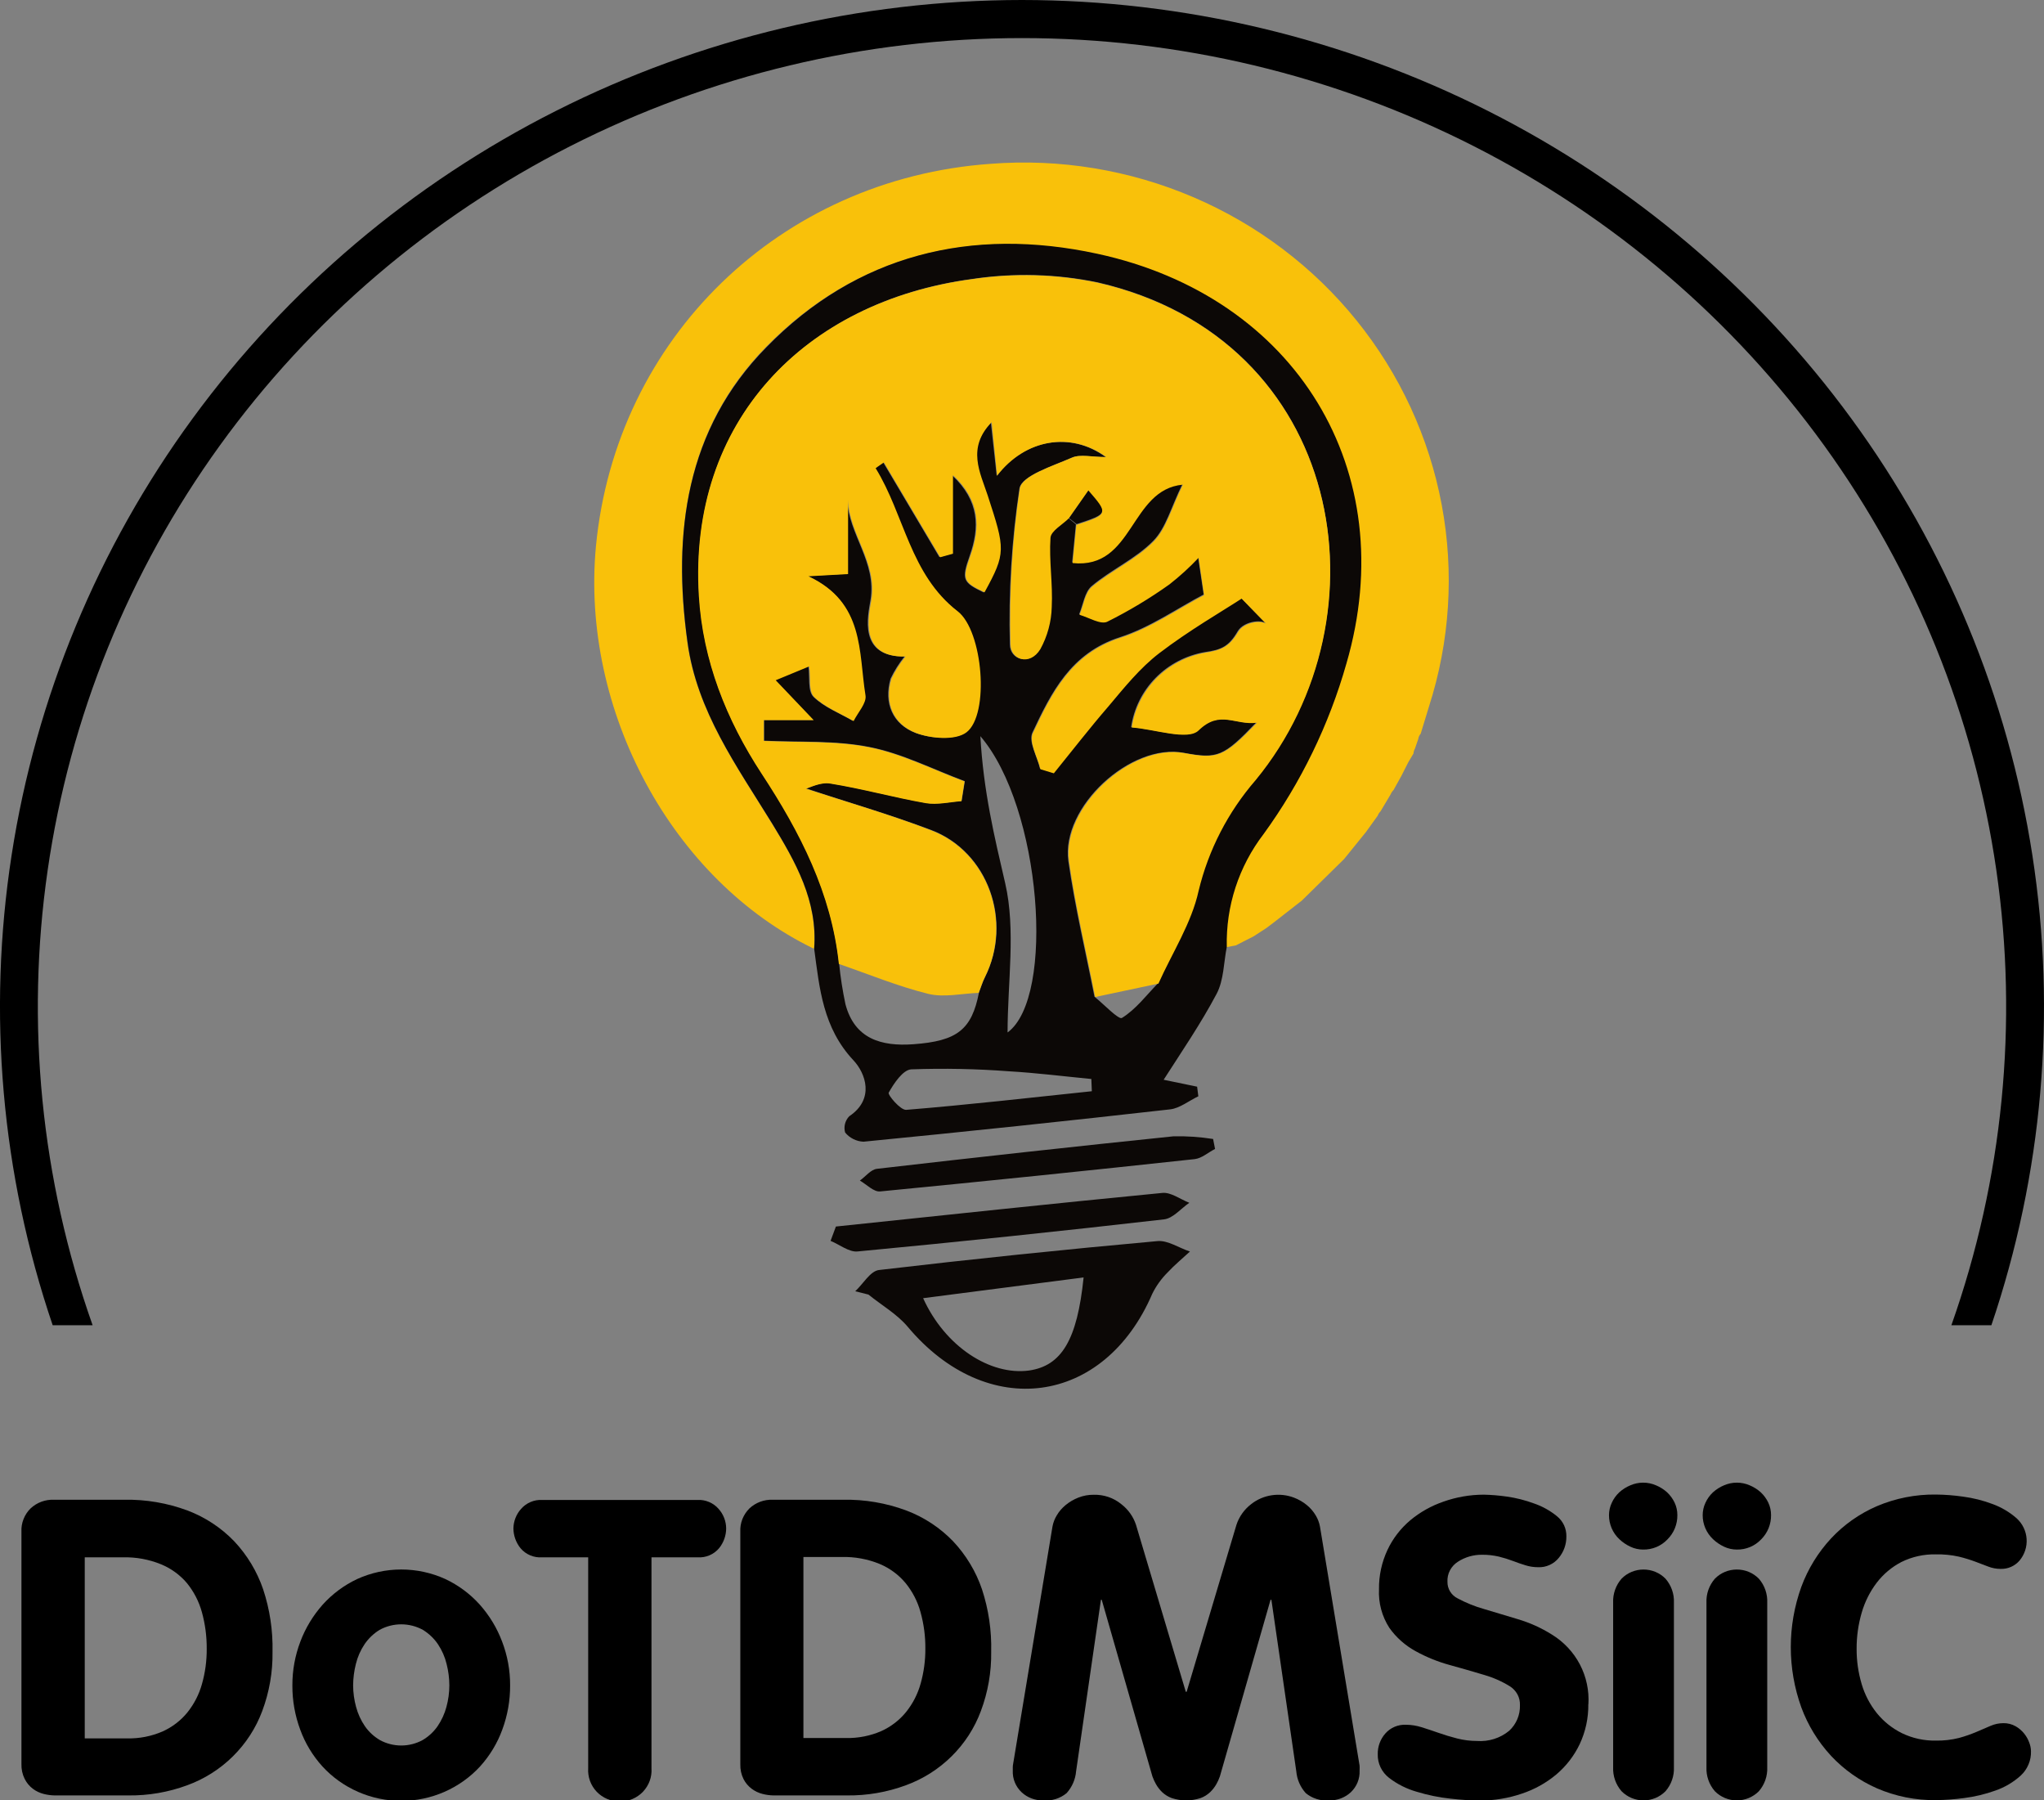 <svg width="67" height="59" viewBox="0 0 67 59" fill="none" xmlns="http://www.w3.org/2000/svg">
<rect x="0" y="0" width="67" height="59" fill="#808080" stroke="none"/>
<g clip-path="url(#clip0_1_4)">
<path d="M46.569 24.043C46.526 24.092 46.498 24.153 46.489 24.217C46.454 24.32 46.419 24.424 46.383 24.526C46.354 24.578 46.337 24.635 46.332 24.694L46.161 24.982L45.931 25.435L45.679 25.889C45.638 25.93 45.605 25.979 45.583 26.032L45.251 26.59C45.21 26.63 45.178 26.679 45.158 26.733L44.776 27.264L44.059 28.15L42.675 29.511L41.772 30.215L41.509 30.414L41.089 30.686L40.511 30.981L40.195 31.04C40.161 29.708 40.587 28.404 41.403 27.341C42.63 25.647 43.548 23.756 44.116 21.752C45.961 15.451 42.475 9.73 35.946 8.326C31.81 7.433 28.059 8.356 25.094 11.384C22.482 14.063 22.038 17.465 22.531 21.055C22.842 23.308 24.145 25.104 25.297 26.976C26.076 28.246 26.807 29.529 26.681 31.092C22.038 28.849 19.029 23.29 19.534 17.903C20.186 11.08 25.572 5.859 32.465 5.369C34.74 5.191 37.024 5.567 39.117 6.462C41.21 7.357 43.047 8.744 44.467 10.502C45.886 12.26 46.845 14.335 47.258 16.543C47.672 18.751 47.527 21.025 46.837 23.165L46.569 24.043Z" fill="#F9C10A"/>
<path d="M26.688 31.092C26.81 29.529 26.079 28.246 25.304 26.976C24.151 25.104 22.847 23.308 22.538 21.055C22.038 17.465 22.482 14.063 25.129 11.373C28.085 8.345 31.835 7.421 35.965 8.315C42.493 9.724 45.97 15.44 44.135 21.741C43.567 23.744 42.649 25.636 41.421 27.329C40.605 28.393 40.18 29.697 40.213 31.029C40.11 31.546 40.117 32.12 39.879 32.569C39.358 33.553 38.726 34.474 38.143 35.384L39.24 35.611L39.28 35.926C38.971 36.073 38.671 36.318 38.358 36.354C35.007 36.733 31.656 37.086 28.304 37.414C28.187 37.409 28.073 37.379 27.97 37.327C27.866 37.275 27.774 37.202 27.702 37.112C27.676 37.02 27.675 36.922 27.698 36.83C27.722 36.737 27.769 36.651 27.836 36.581C28.684 36.014 28.37 35.166 27.974 34.746C26.973 33.676 26.863 32.394 26.688 31.092ZM27.506 31.58C27.55 32.026 27.62 32.47 27.713 32.909C28.013 34.043 28.885 34.297 29.94 34.22C31.377 34.116 31.852 33.742 32.089 32.528C32.156 32.358 32.207 32.179 32.29 32.015C33.2 30.201 32.396 27.905 30.521 27.198C29.138 26.678 27.723 26.27 26.425 25.837C26.542 25.81 26.902 25.61 27.22 25.669C28.271 25.839 29.295 26.123 30.353 26.311C30.729 26.374 31.132 26.275 31.522 26.247L31.626 25.599C30.588 25.213 29.578 24.691 28.504 24.48C27.372 24.254 26.178 24.328 25.046 24.272V23.591H26.646L25.399 22.283L26.498 21.829C26.547 22.196 26.471 22.643 26.66 22.831C27.008 23.176 27.513 23.367 27.953 23.621C28.091 23.34 28.384 23.033 28.343 22.779C28.112 21.357 28.315 19.735 26.471 18.876L27.771 18.803V16.372C27.806 17.506 28.744 18.413 28.532 19.672C28.449 20.169 28.119 21.541 29.652 21.509C29.469 21.734 29.315 21.979 29.191 22.239C28.961 23.043 29.258 23.73 30.003 24.015C30.494 24.201 31.294 24.265 31.651 23.993C32.419 23.41 32.193 20.665 31.365 20.026C29.797 18.815 29.622 16.869 28.675 15.337C28.675 15.337 28.781 15.263 28.947 15.147L30.791 18.254L31.211 18.139V15.578C32.108 16.417 32.11 17.29 31.785 18.211C31.508 18.996 31.554 19.084 32.246 19.416C32.951 18.125 32.926 18.012 32.347 16.24C32.117 15.501 31.656 14.687 32.479 13.843L32.67 15.591C33.592 14.383 35.093 14.135 36.246 14.979C35.785 14.979 35.4 14.879 35.128 14.999C34.505 15.274 33.486 15.585 33.415 16.009C33.16 17.7 33.055 19.41 33.101 21.119C33.101 21.609 33.73 21.838 34.079 21.269C34.312 20.844 34.44 20.37 34.452 19.887C34.491 19.134 34.36 18.375 34.411 17.619C34.427 17.392 34.807 17.188 35.019 16.975L35.266 17.181L35.144 18.431C37.156 18.64 37.011 16.02 38.759 15.861C38.381 16.626 38.219 17.302 37.797 17.728C37.223 18.313 36.414 18.672 35.782 19.205C35.552 19.4 35.503 19.815 35.372 20.128C35.679 20.212 36.064 20.45 36.278 20.355C36.99 20 37.672 19.59 38.318 19.13C38.658 18.863 38.977 18.572 39.273 18.259C39.344 18.751 39.393 19.075 39.453 19.481C38.586 19.935 37.698 20.563 36.709 20.881C35.095 21.4 34.459 22.695 33.841 24.006C33.703 24.299 33.996 24.789 34.09 25.188L34.528 25.322C35.121 24.592 35.697 23.845 36.313 23.133C36.84 22.523 37.35 21.87 37.984 21.384C38.964 20.636 40.043 20.023 40.684 19.597L41.567 20.504C41.458 20.259 40.771 20.339 40.568 20.688C40.282 21.183 40.029 21.296 39.492 21.369C38.877 21.476 38.312 21.771 37.878 22.213C37.444 22.655 37.163 23.221 37.076 23.829C37.83 23.884 38.92 24.27 39.266 23.927C39.974 23.247 40.469 23.771 41.179 23.673C40.096 24.807 39.9 24.873 38.8 24.669C37.062 24.342 34.77 26.445 35.019 28.218C35.231 29.709 35.584 31.183 35.875 32.662C36.184 32.909 36.668 33.426 36.776 33.358C37.237 33.072 37.574 32.617 37.956 32.224C38.417 31.215 39.031 30.242 39.273 29.185C39.594 27.846 40.235 26.602 41.142 25.556C45.585 20.187 44.084 11.114 35.978 9.252C34.627 8.973 33.235 8.936 31.87 9.141C26.395 9.876 22.568 13.793 22.918 19.518C23.047 21.641 23.81 23.576 24.972 25.34C26.238 27.264 27.262 29.26 27.506 31.58ZM32.135 24.124C32.237 25.939 32.596 27.42 32.949 28.944C33.302 30.468 33.027 32.197 33.027 33.834C34.6 32.687 34.139 26.458 32.135 24.124ZM35.789 35.76L35.773 35.359C34.874 35.273 33.977 35.159 33.076 35.107C32.01 35.026 30.94 35.005 29.871 35.043C29.599 35.057 29.304 35.497 29.131 35.806C29.09 35.876 29.518 36.386 29.705 36.37C31.736 36.205 33.761 35.973 35.789 35.76Z" fill="#0C0806"/>
<path d="M28.034 42.315C28.292 42.075 28.527 41.653 28.811 41.619C31.849 41.262 34.893 40.946 37.943 40.671C38.284 40.641 38.65 40.898 39.005 41.013C38.761 41.24 38.501 41.453 38.277 41.694C38.07 41.9 37.898 42.138 37.77 42.399C36.193 46.065 32.35 46.575 29.754 43.479C29.403 43.062 28.898 42.773 28.467 42.424L28.034 42.315ZM35.52 41.862L30.259 42.542C30.978 44.13 32.46 45.085 33.733 44.912C34.789 44.758 35.31 43.926 35.52 41.855V41.862Z" fill="#0C0806"/>
<path d="M27.4 40.194C30.969 39.82 34.547 39.437 38.106 39.092C38.385 39.067 38.692 39.303 38.985 39.416C38.708 39.605 38.45 39.927 38.155 39.959C34.81 40.343 31.461 40.694 28.108 41.011C27.829 41.038 27.52 40.784 27.225 40.664L27.4 40.194Z" fill="#0C0806"/>
<path d="M39.828 37.652C39.598 37.767 39.393 37.96 39.157 37.985C35.725 38.357 32.29 38.71 28.85 39.044C28.642 39.065 28.41 38.818 28.186 38.688C28.373 38.555 28.546 38.325 28.744 38.303C31.982 37.928 35.224 37.572 38.468 37.237C38.902 37.228 39.336 37.258 39.764 37.325L39.828 37.652Z" fill="#0C0806"/>
<path d="M44.075 28.139L44.792 27.252L44.075 28.139Z" fill="#FDEEA2"/>
<path d="M41.797 30.203L42.701 29.5L41.797 30.203Z" fill="#FDEEA2"/>
<path d="M46.569 24.043L46.846 23.169L46.569 24.043Z" fill="#FDEEA2"/>
<path d="M45.696 25.875L45.947 25.422L45.696 25.875Z" fill="#FDEEA2"/>
<path d="M45.267 26.576L45.599 26.018L45.267 26.576Z" fill="#FDEEA2"/>
<path d="M44.792 27.25L45.186 26.719L44.792 27.25Z" fill="#FDEEA2"/>
<path d="M40.536 30.97L41.115 30.675L40.536 30.97Z" fill="#FDEEA2"/>
<path d="M46.39 24.521C46.426 24.419 46.461 24.315 46.496 24.213C46.461 24.315 46.424 24.417 46.39 24.521Z" fill="#FDEEA2"/>
<path d="M46.168 24.977L46.339 24.689L46.168 24.977Z" fill="#FDEEA2"/>
<path d="M41.534 30.394L41.797 30.194L41.534 30.394Z" fill="#FDEEA2"/>
<path d="M35.042 16.98C34.83 17.193 34.45 17.397 34.434 17.624C34.383 18.372 34.514 19.132 34.475 19.892C34.463 20.375 34.335 20.848 34.102 21.273C33.754 21.843 33.129 21.613 33.124 21.124C33.075 19.413 33.177 17.7 33.429 16.007C33.5 15.582 34.519 15.272 35.142 14.997C35.413 14.877 35.787 14.977 36.26 14.977C35.107 14.133 33.615 14.38 32.684 15.589L32.506 13.836C31.681 14.68 32.133 15.494 32.375 16.233C32.954 18.007 32.979 18.12 32.273 19.409C31.57 19.078 31.531 18.989 31.812 18.204C32.138 17.284 32.135 16.41 31.238 15.571V18.145L30.819 18.261L28.974 15.154C28.808 15.269 28.7 15.34 28.703 15.344C29.65 16.875 29.825 18.821 31.393 20.033C32.221 20.672 32.446 23.417 31.679 24C31.321 24.272 30.526 24.208 30.03 24.022C29.286 23.737 28.981 23.049 29.219 22.246C29.342 21.986 29.497 21.74 29.68 21.516C28.147 21.548 28.477 20.175 28.559 19.679C28.772 18.424 27.833 17.52 27.799 16.379V18.812L26.498 18.885C28.343 19.744 28.14 21.366 28.37 22.788C28.412 23.043 28.119 23.349 27.981 23.63C27.541 23.376 27.036 23.176 26.688 22.841C26.498 22.652 26.575 22.206 26.526 21.838L25.427 22.292L26.674 23.601H25.037V24.281C26.189 24.338 27.372 24.265 28.495 24.49C29.569 24.703 30.57 25.222 31.616 25.608L31.513 26.256C31.123 26.284 30.72 26.384 30.344 26.32C29.295 26.136 28.269 25.848 27.211 25.678C26.893 25.626 26.533 25.819 26.416 25.846C27.713 26.27 29.134 26.678 30.512 27.207C32.386 27.915 33.191 30.203 32.281 32.025C32.197 32.188 32.147 32.367 32.08 32.537C31.527 32.557 30.943 32.696 30.427 32.569C29.431 32.322 28.472 31.925 27.497 31.589C27.252 29.273 26.229 27.279 24.961 25.349C23.808 23.585 23.036 21.65 22.907 19.527C22.556 13.802 26.383 9.885 31.859 9.15C33.224 8.945 34.615 8.982 35.967 9.261C44.084 11.114 45.585 20.187 41.159 25.565C40.252 26.611 39.611 27.855 39.289 29.194C39.058 30.251 38.424 31.224 37.972 32.233L35.898 32.673C35.607 31.194 35.254 29.725 35.042 28.23C34.793 26.456 37.085 24.354 38.823 24.68C39.923 24.884 40.119 24.809 41.202 23.684C40.492 23.782 39.997 23.249 39.289 23.938C38.936 24.281 37.853 23.895 37.099 23.841C37.187 23.235 37.468 22.672 37.9 22.232C38.333 21.792 38.895 21.497 39.508 21.389C40.045 21.305 40.299 21.192 40.585 20.709C40.787 20.359 41.474 20.28 41.583 20.525L40.7 19.617C40.059 20.035 38.98 20.656 38 21.405C37.366 21.89 36.847 22.539 36.329 23.154C35.713 23.866 35.137 24.612 34.544 25.342L34.106 25.209C34.012 24.809 33.719 24.32 33.857 24.027C34.475 22.714 35.111 21.421 36.725 20.901C37.714 20.584 38.602 19.958 39.469 19.502C39.409 19.096 39.36 18.771 39.289 18.279C38.993 18.593 38.674 18.884 38.334 19.15C37.688 19.611 37.006 20.02 36.294 20.375C36.078 20.477 35.695 20.239 35.388 20.148C35.52 19.835 35.563 19.42 35.798 19.225C36.437 18.692 37.239 18.334 37.813 17.748C38.235 17.322 38.397 16.646 38.775 15.882C37.027 16.041 37.172 18.66 35.16 18.452C35.201 18.027 35.243 17.615 35.282 17.202C36.327 16.859 36.327 16.859 35.669 16.1L35.042 16.98Z" fill="#F9C10A"/>
<path d="M35.042 16.98L35.676 16.072C36.333 16.832 36.333 16.832 35.289 17.175L35.042 16.98Z" fill="#0C0806"/>
<path d="M8.933 54.128C8.943 54.792 8.828 55.451 8.595 56.074C8.388 56.629 8.061 57.134 7.637 57.553C7.214 57.973 6.703 58.297 6.139 58.503C5.521 58.732 4.864 58.845 4.203 58.837H1.796C1.675 58.835 1.554 58.819 1.436 58.789C1.306 58.757 1.184 58.699 1.077 58.619C0.962 58.532 0.87 58.42 0.807 58.292C0.733 58.142 0.698 57.976 0.703 57.809V50.195C0.696 50.054 0.719 49.914 0.771 49.783C0.822 49.652 0.9 49.533 1.001 49.433C1.103 49.337 1.223 49.262 1.355 49.213C1.487 49.164 1.627 49.142 1.768 49.147H4.074C4.782 49.134 5.486 49.254 6.149 49.501C6.728 49.72 7.25 50.065 7.677 50.508C8.102 50.96 8.425 51.496 8.625 52.08C8.844 52.741 8.948 53.433 8.933 54.128ZM6.776 54.033C6.779 53.626 6.726 53.221 6.617 52.828C6.521 52.481 6.354 52.157 6.125 51.876C5.896 51.607 5.604 51.396 5.275 51.261C4.883 51.102 4.461 51.024 4.037 51.034H2.778V56.968H4.175C4.572 56.976 4.965 56.898 5.328 56.741C5.646 56.598 5.926 56.384 6.144 56.115C6.365 55.839 6.527 55.522 6.621 55.183C6.727 54.808 6.779 54.421 6.776 54.033Z" fill="black"/>
<path d="M16.721 55.23C16.724 55.724 16.637 56.215 16.465 56.68C16.304 57.123 16.057 57.532 15.739 57.884C15.412 58.24 15.013 58.525 14.568 58.72C14.122 58.915 13.64 59.016 13.152 59.016C12.665 59.016 12.182 58.915 11.737 58.72C11.291 58.525 10.892 58.24 10.566 57.884C10.248 57.532 10.001 57.123 9.84 56.68C9.668 56.215 9.581 55.724 9.584 55.23C9.582 54.74 9.671 54.253 9.846 53.794C10.013 53.35 10.262 52.94 10.579 52.583C10.895 52.233 11.278 51.948 11.707 51.746C12.16 51.54 12.653 51.433 13.152 51.433C13.652 51.433 14.145 51.54 14.598 51.746C15.027 51.948 15.41 52.233 15.725 52.583C16.043 52.94 16.291 53.35 16.458 53.794C16.634 54.253 16.723 54.74 16.721 55.23ZM14.729 55.23C14.728 54.994 14.698 54.759 14.639 54.529C14.584 54.299 14.488 54.081 14.356 53.883C14.228 53.694 14.061 53.534 13.865 53.413C13.647 53.293 13.402 53.23 13.152 53.23C12.903 53.23 12.658 53.293 12.44 53.413C12.244 53.534 12.077 53.694 11.949 53.883C11.817 54.081 11.721 54.299 11.665 54.529C11.607 54.759 11.577 54.994 11.575 55.23C11.576 55.469 11.609 55.707 11.672 55.938C11.732 56.163 11.83 56.377 11.963 56.571C12.091 56.755 12.259 56.91 12.454 57.024C12.668 57.14 12.908 57.201 13.152 57.201C13.397 57.201 13.637 57.14 13.851 57.024C14.046 56.91 14.213 56.755 14.342 56.571C14.474 56.377 14.573 56.163 14.633 55.938C14.696 55.707 14.729 55.469 14.729 55.23Z" fill="black"/>
<path d="M23.803 50.086C23.802 50.321 23.721 50.548 23.573 50.733C23.488 50.835 23.379 50.916 23.255 50.969C23.132 51.021 22.997 51.044 22.863 51.034H21.355V57.947C21.364 58.087 21.345 58.227 21.297 58.359C21.249 58.491 21.174 58.612 21.077 58.715C20.98 58.817 20.862 58.898 20.732 58.954C20.601 59.01 20.46 59.039 20.318 59.039C20.175 59.039 20.034 59.01 19.904 58.954C19.773 58.898 19.656 58.817 19.558 58.715C19.461 58.612 19.386 58.491 19.338 58.359C19.291 58.227 19.271 58.087 19.28 57.947V51.034H17.772C17.638 51.044 17.503 51.022 17.379 50.969C17.255 50.917 17.145 50.836 17.06 50.733C16.912 50.548 16.831 50.321 16.829 50.086C16.833 49.85 16.922 49.623 17.081 49.446C17.166 49.349 17.272 49.272 17.392 49.221C17.512 49.17 17.642 49.147 17.772 49.154H22.863C22.993 49.147 23.123 49.17 23.243 49.221C23.363 49.272 23.47 49.349 23.554 49.446C23.713 49.623 23.801 49.85 23.803 50.086Z" fill="black"/>
<path d="M32.49 54.128C32.5 54.792 32.385 55.451 32.151 56.074C31.945 56.629 31.618 57.134 31.194 57.553C30.77 57.973 30.259 58.297 29.696 58.503C29.077 58.732 28.421 58.845 27.759 58.837H25.36C25.238 58.835 25.117 58.819 25 58.789C24.87 58.757 24.747 58.699 24.64 58.619C24.527 58.534 24.434 58.425 24.371 58.299C24.297 58.149 24.262 57.983 24.267 57.816V50.195C24.26 50.054 24.283 49.914 24.334 49.783C24.386 49.652 24.464 49.533 24.564 49.433C24.666 49.337 24.787 49.262 24.919 49.213C25.05 49.164 25.191 49.142 25.332 49.147H27.637C28.346 49.134 29.05 49.254 29.712 49.501C30.291 49.72 30.814 50.065 31.241 50.508C31.666 50.96 31.989 51.496 32.188 52.08C32.405 52.741 32.507 53.433 32.49 54.128ZM30.332 54.033C30.336 53.626 30.283 53.221 30.173 52.828C30.078 52.481 29.911 52.157 29.682 51.876C29.454 51.603 29.162 51.388 28.831 51.25C28.439 51.09 28.018 51.013 27.593 51.023H26.335V56.956H27.732C28.128 56.964 28.522 56.887 28.885 56.73C29.203 56.587 29.482 56.372 29.701 56.103C29.922 55.827 30.084 55.51 30.178 55.171C30.282 54.8 30.334 54.417 30.332 54.033Z" fill="black"/>
<path d="M44.566 58.02C44.572 58.153 44.55 58.285 44.5 58.408C44.45 58.532 44.373 58.643 44.276 58.735C44.085 58.911 43.831 59.006 43.57 59C43.432 59.012 43.294 58.997 43.162 58.956C43.03 58.915 42.908 58.849 42.802 58.762C42.623 58.563 42.513 58.312 42.491 58.047L41.675 52.427H41.647L39.987 58.211C39.956 58.3 39.917 58.387 39.87 58.469C39.816 58.564 39.748 58.651 39.669 58.728C39.578 58.814 39.47 58.882 39.351 58.925C39.046 59.025 38.716 59.025 38.411 58.925C38.292 58.882 38.184 58.814 38.092 58.728C38.014 58.651 37.946 58.564 37.892 58.469C37.845 58.387 37.806 58.3 37.774 58.211L36.114 52.427H36.087L35.273 58.047C35.251 58.312 35.141 58.563 34.962 58.762C34.856 58.849 34.734 58.915 34.602 58.956C34.47 58.997 34.331 59.012 34.194 59C33.932 59.006 33.679 58.911 33.489 58.735C33.391 58.643 33.315 58.532 33.264 58.408C33.214 58.285 33.192 58.153 33.198 58.02V57.911C33.199 57.87 33.203 57.829 33.212 57.789L34.498 50.032C34.521 49.902 34.568 49.777 34.637 49.664C34.712 49.535 34.811 49.42 34.927 49.324C35.051 49.221 35.191 49.139 35.342 49.079C35.505 49.014 35.678 48.982 35.854 48.984C36.181 48.976 36.501 49.084 36.753 49.29C36.98 49.464 37.149 49.701 37.237 49.97L38.869 55.441H38.897L40.529 49.97C40.617 49.701 40.786 49.464 41.013 49.29C41.208 49.137 41.44 49.037 41.687 49C41.933 48.963 42.185 48.99 42.417 49.079C42.571 49.138 42.713 49.22 42.839 49.324C42.956 49.42 43.054 49.535 43.13 49.664C43.198 49.777 43.245 49.902 43.268 50.032L44.554 57.789C44.563 57.829 44.568 57.87 44.568 57.911L44.566 58.02Z" fill="black"/>
<path d="M52.063 55.843C52.07 56.297 51.973 56.746 51.78 57.158C51.598 57.539 51.336 57.878 51.012 58.152C50.68 58.429 50.297 58.642 49.885 58.778C49.447 58.928 48.986 59.004 48.522 59.005C48.196 59.001 47.871 58.981 47.547 58.943C47.171 58.903 46.801 58.827 46.44 58.717C46.112 58.624 45.804 58.47 45.534 58.263C45.415 58.171 45.319 58.053 45.254 57.919C45.189 57.784 45.157 57.636 45.161 57.487C45.156 57.238 45.244 56.996 45.41 56.807C45.493 56.712 45.598 56.637 45.715 56.587C45.833 56.538 45.96 56.515 46.088 56.521C46.261 56.522 46.434 56.55 46.599 56.602C46.775 56.657 46.959 56.718 47.153 56.786C47.346 56.854 47.549 56.916 47.761 56.97C47.974 57.024 48.192 57.052 48.411 57.052C48.795 57.081 49.175 56.961 49.47 56.718C49.585 56.611 49.676 56.481 49.737 56.337C49.797 56.193 49.827 56.037 49.822 55.881C49.827 55.757 49.799 55.633 49.739 55.523C49.679 55.413 49.591 55.321 49.483 55.255C49.217 55.092 48.928 54.966 48.626 54.881C48.28 54.777 47.909 54.67 47.512 54.561C47.124 54.454 46.75 54.302 46.399 54.108C46.058 53.921 45.764 53.66 45.541 53.345C45.298 52.968 45.18 52.526 45.202 52.08C45.196 51.636 45.291 51.197 45.479 50.794C45.654 50.42 45.909 50.089 46.226 49.821C46.549 49.552 46.919 49.345 47.319 49.208C47.74 49.059 48.185 48.982 48.633 48.981C48.885 48.986 49.137 49.007 49.387 49.043C49.694 49.086 49.995 49.162 50.286 49.27C50.558 49.363 50.81 49.504 51.033 49.685C51.133 49.765 51.213 49.867 51.267 49.982C51.321 50.098 51.347 50.224 51.344 50.351C51.347 50.606 51.259 50.855 51.095 51.052C51.015 51.152 50.911 51.232 50.793 51.285C50.676 51.339 50.547 51.364 50.417 51.358C50.279 51.358 50.141 51.338 50.009 51.297C49.875 51.256 49.737 51.209 49.594 51.154C49.444 51.097 49.29 51.05 49.133 51.011C48.952 50.969 48.766 50.948 48.58 50.95C48.3 50.947 48.025 51.026 47.791 51.177C47.68 51.247 47.589 51.345 47.528 51.461C47.467 51.577 47.439 51.707 47.446 51.837C47.444 51.95 47.475 52.061 47.535 52.158C47.595 52.254 47.681 52.332 47.784 52.382C48.057 52.527 48.344 52.644 48.642 52.728L49.755 53.062C50.148 53.178 50.523 53.348 50.869 53.565C51.26 53.805 51.577 54.144 51.788 54.546C51.998 54.949 52.094 55.4 52.066 55.852L52.063 55.843Z" fill="black"/>
<path d="M54.982 49.651C54.984 49.798 54.956 49.944 54.901 50.081C54.845 50.218 54.762 50.342 54.657 50.447C54.556 50.554 54.432 50.639 54.295 50.697C54.158 50.754 54.01 50.783 53.861 50.78C53.715 50.78 53.571 50.748 53.44 50.685C53.307 50.623 53.186 50.54 53.08 50.44C52.972 50.338 52.886 50.215 52.828 50.08C52.77 49.944 52.74 49.798 52.741 49.651C52.742 49.512 52.772 49.375 52.831 49.249C52.89 49.118 52.975 49.001 53.08 48.902C53.186 48.807 53.307 48.73 53.44 48.675C53.572 48.617 53.716 48.587 53.861 48.587C54.007 48.587 54.151 48.617 54.283 48.675C54.415 48.73 54.537 48.807 54.643 48.902C54.747 48.999 54.831 49.114 54.892 49.242C54.952 49.37 54.983 49.51 54.982 49.651ZM54.869 57.911C54.882 58.199 54.783 58.482 54.592 58.701C54.499 58.795 54.387 58.87 54.263 58.922C54.14 58.973 54.007 59 53.873 59C53.739 59 53.606 58.973 53.483 58.922C53.359 58.87 53.247 58.795 53.154 58.701C52.963 58.482 52.864 58.199 52.877 57.911V52.522C52.864 52.234 52.963 51.952 53.154 51.733C53.247 51.638 53.359 51.563 53.483 51.511C53.606 51.46 53.739 51.434 53.873 51.434C54.007 51.434 54.14 51.46 54.263 51.511C54.387 51.563 54.499 51.638 54.592 51.733C54.783 51.952 54.882 52.234 54.869 52.522V57.911Z" fill="black"/>
<path d="M58.053 49.651C58.055 49.798 58.027 49.944 57.972 50.081C57.916 50.218 57.833 50.342 57.728 50.447C57.626 50.554 57.503 50.639 57.366 50.697C57.229 50.754 57.081 50.783 56.932 50.78C56.786 50.78 56.642 50.748 56.51 50.685C56.378 50.623 56.257 50.54 56.151 50.44C56.043 50.338 55.957 50.215 55.899 50.08C55.841 49.944 55.811 49.798 55.812 49.651C55.812 49.512 55.843 49.375 55.902 49.249C55.961 49.118 56.045 49.001 56.151 48.902C56.257 48.807 56.378 48.73 56.51 48.675C56.643 48.617 56.787 48.587 56.932 48.587C57.078 48.587 57.221 48.617 57.354 48.675C57.486 48.73 57.608 48.807 57.714 48.902C57.818 48.999 57.902 49.114 57.963 49.242C58.023 49.37 58.054 49.51 58.053 49.651ZM57.928 57.911C57.941 58.199 57.843 58.482 57.652 58.701C57.558 58.795 57.446 58.87 57.323 58.922C57.199 58.973 57.066 59 56.932 59C56.798 59 56.665 58.973 56.542 58.922C56.418 58.87 56.306 58.795 56.213 58.701C56.022 58.482 55.923 58.199 55.936 57.911V52.522C55.923 52.234 56.022 51.952 56.213 51.733C56.306 51.638 56.418 51.563 56.542 51.511C56.665 51.46 56.798 51.434 56.932 51.434C57.066 51.434 57.199 51.46 57.323 51.511C57.446 51.563 57.558 51.638 57.652 51.733C57.843 51.952 57.941 52.234 57.928 52.522V57.911Z" fill="black"/>
<path d="M66.573 57.385C66.578 57.535 66.551 57.684 66.492 57.823C66.434 57.961 66.346 58.086 66.235 58.188C65.995 58.405 65.712 58.572 65.405 58.678C65.074 58.797 64.73 58.879 64.381 58.923C64.075 58.965 63.767 58.987 63.459 58.991C62.793 59 62.132 58.867 61.522 58.603C60.954 58.353 60.443 57.992 60.022 57.542C59.594 57.08 59.263 56.541 59.046 55.954C58.585 54.675 58.585 53.279 59.046 52C59.263 51.413 59.594 50.874 60.022 50.413C60.442 49.963 60.953 49.604 61.522 49.358C62.133 49.098 62.793 48.968 63.459 48.977C63.755 48.98 64.051 49.003 64.344 49.045C64.678 49.089 65.005 49.171 65.319 49.29C65.61 49.397 65.877 49.556 66.108 49.76C66.298 49.935 66.414 50.176 66.43 50.433C66.447 50.689 66.364 50.942 66.198 51.141C66.122 51.23 66.026 51.3 65.918 51.348C65.811 51.395 65.693 51.417 65.575 51.413C65.438 51.413 65.302 51.388 65.174 51.338L64.745 51.175C64.569 51.11 64.389 51.055 64.206 51.011C63.961 50.957 63.71 50.932 63.459 50.937C63.066 50.928 62.676 51.014 62.325 51.188C62.007 51.353 61.731 51.586 61.515 51.869C61.292 52.163 61.126 52.495 61.024 52.849C60.912 53.234 60.856 53.632 60.858 54.033C60.856 54.424 60.912 54.814 61.024 55.19C61.126 55.536 61.295 55.859 61.522 56.142C61.744 56.415 62.022 56.637 62.339 56.795C62.687 56.964 63.071 57.048 63.459 57.04C63.715 57.045 63.971 57.015 64.22 56.952C64.413 56.899 64.603 56.833 64.787 56.755L65.248 56.557C65.379 56.5 65.52 56.47 65.663 56.469C65.806 56.465 65.947 56.501 66.071 56.571C66.18 56.634 66.277 56.717 66.355 56.816C66.426 56.906 66.482 57.007 66.52 57.115C66.553 57.202 66.571 57.293 66.573 57.385Z" fill="black"/>
<path d="M33.5 0C28.188 0.003 22.954 1.248 18.227 3.632C13.501 6.016 9.417 9.472 6.314 13.713C3.211 17.954 1.177 22.86 0.38 28.027C-0.418 33.193 0.044 38.472 1.727 43.429H3.036C1.342 38.646 0.837 33.533 1.562 28.518C2.286 23.503 4.221 18.732 7.203 14.603C10.185 10.474 14.128 7.107 18.703 4.784C23.278 2.46 28.352 1.248 33.5 1.248C38.648 1.248 43.722 2.46 48.297 4.784C52.872 7.107 56.815 10.474 59.797 14.603C62.779 18.732 64.713 23.503 65.438 28.518C66.163 33.533 65.657 38.646 63.964 43.429H65.275C66.957 38.472 67.417 33.193 66.619 28.027C65.82 22.861 63.786 17.956 60.683 13.715C57.58 9.474 53.497 6.019 48.771 3.634C44.045 1.25 38.811 0.004 33.5 0V0Z" fill="black"/>
</g>
<defs>
<clipPath id="clip0_1_4">
<rect width="67" height="59" fill="white"/>
</clipPath>
</defs>
</svg>
